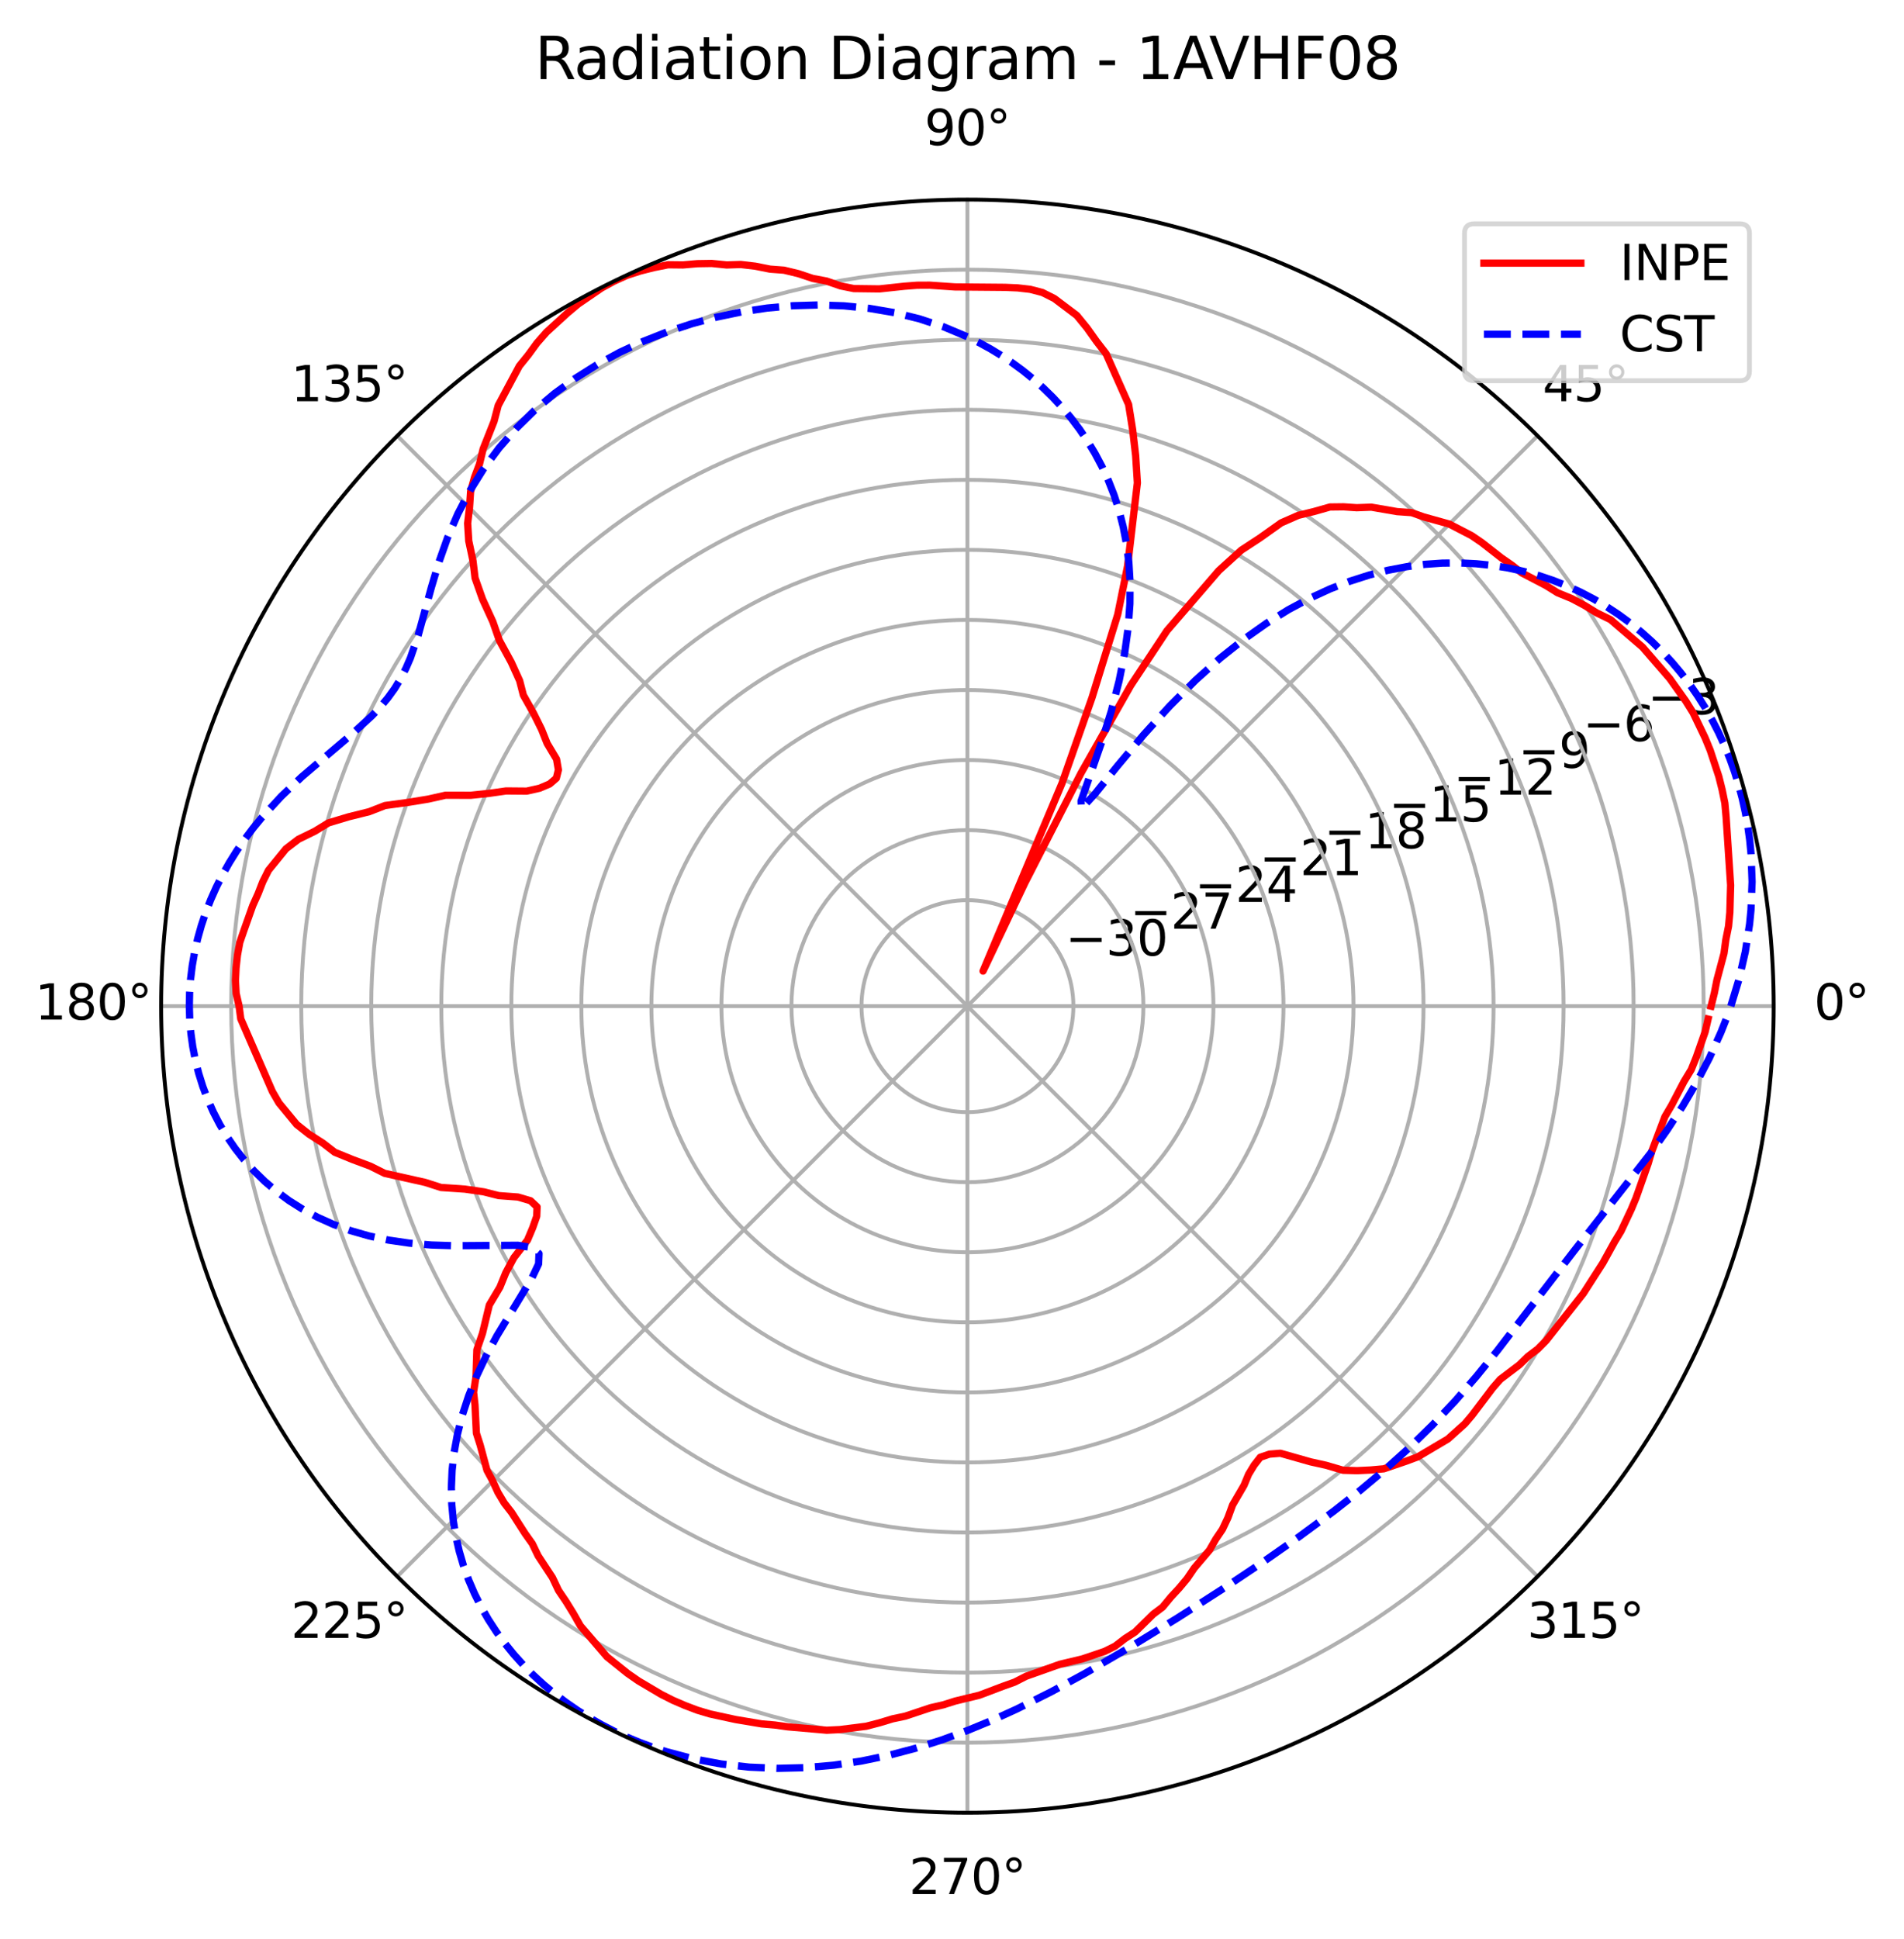<?xml version="1.0" encoding="utf-8" standalone="no"?>
<!DOCTYPE svg PUBLIC "-//W3C//DTD SVG 1.1//EN"
  "http://www.w3.org/Graphics/SVG/1.1/DTD/svg11.dtd">
<svg xmlns:xlink="http://www.w3.org/1999/xlink" width="392.765pt" height="399.836pt" viewBox="0 0 392.765 399.836" xmlns="http://www.w3.org/2000/svg" version="1.1">
 <defs>
  <style type="text/css">*{stroke-linejoin: round; stroke-linecap: butt}</style>
 </defs>
 <g id="figure_1">
  <g id="patch_1">
   <path d="M 0 399.836 
L 392.765 399.836 
L 392.765 0 
L 0 0 
z
" style="fill: #ffffff"/>
  </g>
  <g id="axes_1">
   <g id="patch_2">
    <path d="M 365.884 207.477 
C 365.884 185.636 361.582 164.008 353.223 143.829 
C 344.865 123.651 332.614 105.315 317.17 89.871 
C 301.726 74.427 283.39 62.176 263.212 53.818 
C 243.033 45.459 221.405 41.157 199.564 41.157 
C 177.723 41.157 156.094 45.459 135.916 53.818 
C 115.737 62.176 97.402 74.427 81.958 89.871 
C 66.514 105.315 54.262 123.651 45.904 143.829 
C 37.546 164.008 33.244 185.636 33.244 207.477 
C 33.244 229.318 37.546 250.947 45.904 271.125 
C 54.262 291.303 66.514 309.639 81.958 325.083 
C 97.402 340.527 115.737 352.779 135.916 361.137 
C 156.094 369.495 177.723 373.797 199.564 373.797 
C 221.405 373.797 243.033 369.495 263.212 361.137 
C 283.39 352.779 301.726 340.527 317.17 325.083 
C 332.614 309.639 344.865 291.303 353.223 271.125 
C 361.582 250.947 365.884 229.318 365.884 207.477 
M 199.564 207.477 
C 199.564 207.477 199.564 207.477 199.564 207.477 
C 199.564 207.477 199.564 207.477 199.564 207.477 
C 199.564 207.477 199.564 207.477 199.564 207.477 
C 199.564 207.477 199.564 207.477 199.564 207.477 
C 199.564 207.477 199.564 207.477 199.564 207.477 
C 199.564 207.477 199.564 207.477 199.564 207.477 
C 199.564 207.477 199.564 207.477 199.564 207.477 
C 199.564 207.477 199.564 207.477 199.564 207.477 
C 199.564 207.477 199.564 207.477 199.564 207.477 
C 199.564 207.477 199.564 207.477 199.564 207.477 
C 199.564 207.477 199.564 207.477 199.564 207.477 
C 199.564 207.477 199.564 207.477 199.564 207.477 
C 199.564 207.477 199.564 207.477 199.564 207.477 
C 199.564 207.477 199.564 207.477 199.564 207.477 
C 199.564 207.477 199.564 207.477 199.564 207.477 
C 199.564 207.477 199.564 207.477 199.564 207.477 
M 365.884 207.477 
z
" style="fill: #ffffff"/>
   </g>
   <g id="matplotlib.axis_1">
    <g id="xtick_1">
     <g id="line2d_1">
      <path d="M 199.564 207.477 
L 365.884 207.477 
" clip-path="url(#pa59ca14fe5)" style="fill: none; stroke: #b0b0b0; stroke-width: 0.8; stroke-linecap: square"/>
     </g>
     <g id="text_1">
      <!-- 0° -->
      <g transform="translate(374.202 210.237)scale(0.1 -0.1)">
       <defs>
        <path id="DejaVuSans-30" d="M 2034 4250 
Q 1547 4250 1301 3770 
Q 1056 3291 1056 2328 
Q 1056 1369 1301 889 
Q 1547 409 2034 409 
Q 2525 409 2770 889 
Q 3016 1369 3016 2328 
Q 3016 3291 2770 3770 
Q 2525 4250 2034 4250 
z
M 2034 4750 
Q 2819 4750 3233 4129 
Q 3647 3509 3647 2328 
Q 3647 1150 3233 529 
Q 2819 -91 2034 -91 
Q 1250 -91 836 529 
Q 422 1150 422 2328 
Q 422 3509 836 4129 
Q 1250 4750 2034 4750 
z
" transform="scale(0.016)"/>
        <path id="DejaVuSans-b0" d="M 1600 4347 
Q 1350 4347 1178 4173 
Q 1006 4000 1006 3750 
Q 1006 3503 1178 3333 
Q 1350 3163 1600 3163 
Q 1850 3163 2022 3333 
Q 2194 3503 2194 3750 
Q 2194 3997 2020 4172 
Q 1847 4347 1600 4347 
z
M 1600 4750 
Q 1800 4750 1984 4673 
Q 2169 4597 2303 4453 
Q 2447 4313 2519 4134 
Q 2591 3956 2591 3750 
Q 2591 3338 2302 3052 
Q 2013 2766 1594 2766 
Q 1172 2766 890 3047 
Q 609 3328 609 3750 
Q 609 4169 896 4459 
Q 1184 4750 1600 4750 
z
" transform="scale(0.016)"/>
       </defs>
       <use xlink:href="#DejaVuSans-30"/>
       <use xlink:href="#DejaVuSans-b0" x="63.623"/>
      </g>
     </g>
    </g>
    <g id="xtick_2">
     <g id="line2d_2">
      <path d="M 199.564 207.477 
L 317.17 89.871 
" clip-path="url(#pa59ca14fe5)" style="fill: none; stroke: #b0b0b0; stroke-width: 0.8; stroke-linecap: square"/>
     </g>
     <g id="text_2">
      <!-- 45° -->
      <g transform="translate(318.207 82.731)scale(0.1 -0.1)">
       <defs>
        <path id="DejaVuSans-34" d="M 2419 4116 
L 825 1625 
L 2419 1625 
L 2419 4116 
z
M 2253 4666 
L 3047 4666 
L 3047 1625 
L 3713 1625 
L 3713 1100 
L 3047 1100 
L 3047 0 
L 2419 0 
L 2419 1100 
L 313 1100 
L 313 1709 
L 2253 4666 
z
" transform="scale(0.016)"/>
        <path id="DejaVuSans-35" d="M 691 4666 
L 3169 4666 
L 3169 4134 
L 1269 4134 
L 1269 2991 
Q 1406 3038 1543 3061 
Q 1681 3084 1819 3084 
Q 2600 3084 3056 2656 
Q 3513 2228 3513 1497 
Q 3513 744 3044 326 
Q 2575 -91 1722 -91 
Q 1428 -91 1123 -41 
Q 819 9 494 109 
L 494 744 
Q 775 591 1075 516 
Q 1375 441 1709 441 
Q 2250 441 2565 725 
Q 2881 1009 2881 1497 
Q 2881 1984 2565 2268 
Q 2250 2553 1709 2553 
Q 1456 2553 1204 2497 
Q 953 2441 691 2322 
L 691 4666 
z
" transform="scale(0.016)"/>
       </defs>
       <use xlink:href="#DejaVuSans-34"/>
       <use xlink:href="#DejaVuSans-35" x="63.623"/>
       <use xlink:href="#DejaVuSans-b0" x="127.246"/>
      </g>
     </g>
    </g>
    <g id="xtick_3">
     <g id="line2d_3">
      <path d="M 199.564 207.477 
L 199.564 41.157 
" clip-path="url(#pa59ca14fe5)" style="fill: none; stroke: #b0b0b0; stroke-width: 0.8; stroke-linecap: square"/>
     </g>
     <g id="text_3">
      <!-- 90° -->
      <g transform="translate(190.701 29.917)scale(0.1 -0.1)">
       <defs>
        <path id="DejaVuSans-39" d="M 703 97 
L 703 672 
Q 941 559 1184 500 
Q 1428 441 1663 441 
Q 2288 441 2617 861 
Q 2947 1281 2994 2138 
Q 2813 1869 2534 1725 
Q 2256 1581 1919 1581 
Q 1219 1581 811 2004 
Q 403 2428 403 3163 
Q 403 3881 828 4315 
Q 1253 4750 1959 4750 
Q 2769 4750 3195 4129 
Q 3622 3509 3622 2328 
Q 3622 1225 3098 567 
Q 2575 -91 1691 -91 
Q 1453 -91 1209 -44 
Q 966 3 703 97 
z
M 1959 2075 
Q 2384 2075 2632 2365 
Q 2881 2656 2881 3163 
Q 2881 3666 2632 3958 
Q 2384 4250 1959 4250 
Q 1534 4250 1286 3958 
Q 1038 3666 1038 3163 
Q 1038 2656 1286 2365 
Q 1534 2075 1959 2075 
z
" transform="scale(0.016)"/>
       </defs>
       <use xlink:href="#DejaVuSans-39"/>
       <use xlink:href="#DejaVuSans-30" x="63.623"/>
       <use xlink:href="#DejaVuSans-b0" x="127.246"/>
      </g>
     </g>
    </g>
    <g id="xtick_4">
     <g id="line2d_4">
      <path d="M 199.564 207.477 
L 81.958 89.871 
" clip-path="url(#pa59ca14fe5)" style="fill: none; stroke: #b0b0b0; stroke-width: 0.8; stroke-linecap: square"/>
     </g>
     <g id="text_4">
      <!-- 135° -->
      <g transform="translate(60.015 82.731)scale(0.1 -0.1)">
       <defs>
        <path id="DejaVuSans-31" d="M 794 531 
L 1825 531 
L 1825 4091 
L 703 3866 
L 703 4441 
L 1819 4666 
L 2450 4666 
L 2450 531 
L 3481 531 
L 3481 0 
L 794 0 
L 794 531 
z
" transform="scale(0.016)"/>
        <path id="DejaVuSans-33" d="M 2597 2516 
Q 3050 2419 3304 2112 
Q 3559 1806 3559 1356 
Q 3559 666 3084 287 
Q 2609 -91 1734 -91 
Q 1441 -91 1130 -33 
Q 819 25 488 141 
L 488 750 
Q 750 597 1062 519 
Q 1375 441 1716 441 
Q 2309 441 2620 675 
Q 2931 909 2931 1356 
Q 2931 1769 2642 2001 
Q 2353 2234 1838 2234 
L 1294 2234 
L 1294 2753 
L 1863 2753 
Q 2328 2753 2575 2939 
Q 2822 3125 2822 3475 
Q 2822 3834 2567 4026 
Q 2313 4219 1838 4219 
Q 1578 4219 1281 4162 
Q 984 4106 628 3988 
L 628 4550 
Q 988 4650 1302 4700 
Q 1616 4750 1894 4750 
Q 2613 4750 3031 4423 
Q 3450 4097 3450 3541 
Q 3450 3153 3228 2886 
Q 3006 2619 2597 2516 
z
" transform="scale(0.016)"/>
       </defs>
       <use xlink:href="#DejaVuSans-31"/>
       <use xlink:href="#DejaVuSans-33" x="63.623"/>
       <use xlink:href="#DejaVuSans-35" x="127.246"/>
       <use xlink:href="#DejaVuSans-b0" x="190.869"/>
      </g>
     </g>
    </g>
    <g id="xtick_5">
     <g id="line2d_5">
      <path d="M 199.564 207.477 
L 33.244 207.477 
" clip-path="url(#pa59ca14fe5)" style="fill: none; stroke: #b0b0b0; stroke-width: 0.8; stroke-linecap: square"/>
     </g>
     <g id="text_5">
      <!-- 180° -->
      <g transform="translate(7.2 210.237)scale(0.1 -0.1)">
       <defs>
        <path id="DejaVuSans-38" d="M 2034 2216 
Q 1584 2216 1326 1975 
Q 1069 1734 1069 1313 
Q 1069 891 1326 650 
Q 1584 409 2034 409 
Q 2484 409 2743 651 
Q 3003 894 3003 1313 
Q 3003 1734 2745 1975 
Q 2488 2216 2034 2216 
z
M 1403 2484 
Q 997 2584 770 2862 
Q 544 3141 544 3541 
Q 544 4100 942 4425 
Q 1341 4750 2034 4750 
Q 2731 4750 3128 4425 
Q 3525 4100 3525 3541 
Q 3525 3141 3298 2862 
Q 3072 2584 2669 2484 
Q 3125 2378 3379 2068 
Q 3634 1759 3634 1313 
Q 3634 634 3220 271 
Q 2806 -91 2034 -91 
Q 1263 -91 848 271 
Q 434 634 434 1313 
Q 434 1759 690 2068 
Q 947 2378 1403 2484 
z
M 1172 3481 
Q 1172 3119 1398 2916 
Q 1625 2713 2034 2713 
Q 2441 2713 2670 2916 
Q 2900 3119 2900 3481 
Q 2900 3844 2670 4047 
Q 2441 4250 2034 4250 
Q 1625 4250 1398 4047 
Q 1172 3844 1172 3481 
z
" transform="scale(0.016)"/>
       </defs>
       <use xlink:href="#DejaVuSans-31"/>
       <use xlink:href="#DejaVuSans-38" x="63.623"/>
       <use xlink:href="#DejaVuSans-30" x="127.246"/>
       <use xlink:href="#DejaVuSans-b0" x="190.869"/>
      </g>
     </g>
    </g>
    <g id="xtick_6">
     <g id="line2d_6">
      <path d="M 199.564 207.477 
L 81.958 325.083 
" clip-path="url(#pa59ca14fe5)" style="fill: none; stroke: #b0b0b0; stroke-width: 0.8; stroke-linecap: square"/>
     </g>
     <g id="text_6">
      <!-- 225° -->
      <g transform="translate(60.015 337.742)scale(0.1 -0.1)">
       <defs>
        <path id="DejaVuSans-32" d="M 1228 531 
L 3431 531 
L 3431 0 
L 469 0 
L 469 531 
Q 828 903 1448 1529 
Q 2069 2156 2228 2338 
Q 2531 2678 2651 2914 
Q 2772 3150 2772 3378 
Q 2772 3750 2511 3984 
Q 2250 4219 1831 4219 
Q 1534 4219 1204 4116 
Q 875 4013 500 3803 
L 500 4441 
Q 881 4594 1212 4672 
Q 1544 4750 1819 4750 
Q 2544 4750 2975 4387 
Q 3406 4025 3406 3419 
Q 3406 3131 3298 2873 
Q 3191 2616 2906 2266 
Q 2828 2175 2409 1742 
Q 1991 1309 1228 531 
z
" transform="scale(0.016)"/>
       </defs>
       <use xlink:href="#DejaVuSans-32"/>
       <use xlink:href="#DejaVuSans-32" x="63.623"/>
       <use xlink:href="#DejaVuSans-35" x="127.246"/>
       <use xlink:href="#DejaVuSans-b0" x="190.869"/>
      </g>
     </g>
    </g>
    <g id="xtick_7">
     <g id="line2d_7">
      <path d="M 199.564 207.477 
L 199.564 373.797 
" clip-path="url(#pa59ca14fe5)" style="fill: none; stroke: #b0b0b0; stroke-width: 0.8; stroke-linecap: square"/>
     </g>
     <g id="text_7">
      <!-- 270° -->
      <g transform="translate(187.52 390.557)scale(0.1 -0.1)">
       <defs>
        <path id="DejaVuSans-37" d="M 525 4666 
L 3525 4666 
L 3525 4397 
L 1831 0 
L 1172 0 
L 2766 4134 
L 525 4134 
L 525 4666 
z
" transform="scale(0.016)"/>
       </defs>
       <use xlink:href="#DejaVuSans-32"/>
       <use xlink:href="#DejaVuSans-37" x="63.623"/>
       <use xlink:href="#DejaVuSans-30" x="127.246"/>
       <use xlink:href="#DejaVuSans-b0" x="190.869"/>
      </g>
     </g>
    </g>
    <g id="xtick_8">
     <g id="line2d_8">
      <path d="M 199.564 207.477 
L 317.17 325.083 
" clip-path="url(#pa59ca14fe5)" style="fill: none; stroke: #b0b0b0; stroke-width: 0.8; stroke-linecap: square"/>
     </g>
     <g id="text_8">
      <!-- 315° -->
      <g transform="translate(315.025 337.742)scale(0.1 -0.1)">
       <use xlink:href="#DejaVuSans-33"/>
       <use xlink:href="#DejaVuSans-31" x="63.623"/>
       <use xlink:href="#DejaVuSans-35" x="127.246"/>
       <use xlink:href="#DejaVuSans-b0" x="190.869"/>
      </g>
     </g>
    </g>
   </g>
   <g id="matplotlib.axis_2">
    <g id="ytick_1">
     <g id="line2d_9">
      <path d="M 221.42 207.477 
C 221.42 204.607 220.854 201.765 219.756 199.113 
C 218.658 196.462 217.048 194.052 215.018 192.023 
C 212.989 189.993 210.579 188.383 207.928 187.285 
C 205.276 186.187 202.434 185.621 199.564 185.621 
C 196.694 185.621 193.851 186.187 191.2 187.285 
C 188.548 188.383 186.139 189.993 184.109 192.023 
C 182.08 194.052 180.47 196.462 179.371 199.113 
C 178.273 201.765 177.708 204.607 177.708 207.477 
C 177.708 210.347 178.273 213.189 179.371 215.841 
C 180.47 218.493 182.08 220.902 184.109 222.932 
C 186.139 224.961 188.548 226.571 191.2 227.669 
C 193.851 228.768 196.694 229.333 199.564 229.333 
C 202.434 229.333 205.276 228.768 207.928 227.669 
C 210.579 226.571 212.989 224.961 215.018 222.932 
C 217.048 220.902 218.658 218.493 219.756 215.841 
C 220.854 213.189 221.42 210.347 221.42 207.477 
" clip-path="url(#pa59ca14fe5)" style="fill: none; stroke: #b0b0b0; stroke-width: 0.8; stroke-linecap: square"/>
     </g>
     <g id="text_9">
      <!-- −30 -->
      <g transform="translate(219.756 197.034)scale(0.1 -0.1)">
       <defs>
        <path id="DejaVuSans-2212" d="M 678 2272 
L 4684 2272 
L 4684 1741 
L 678 1741 
L 678 2272 
z
" transform="scale(0.016)"/>
       </defs>
       <use xlink:href="#DejaVuSans-2212"/>
       <use xlink:href="#DejaVuSans-33" x="83.789"/>
       <use xlink:href="#DejaVuSans-30" x="147.412"/>
      </g>
     </g>
    </g>
    <g id="ytick_2">
     <g id="line2d_10">
      <path d="M 235.866 207.477 
C 235.866 202.71 234.927 197.989 233.103 193.585 
C 231.278 189.181 228.604 185.178 225.233 181.808 
C 221.862 178.437 217.86 175.762 213.456 173.938 
C 209.052 172.114 204.331 171.175 199.564 171.175 
C 194.797 171.175 190.076 172.114 185.671 173.938 
C 181.267 175.762 177.265 178.437 173.894 181.808 
C 170.523 185.178 167.849 189.181 166.025 193.585 
C 164.2 197.989 163.261 202.71 163.261 207.477 
C 163.261 212.244 164.2 216.965 166.025 221.37 
C 167.849 225.774 170.523 229.776 173.894 233.147 
C 177.265 236.518 181.267 239.192 185.671 241.016 
C 190.076 242.841 194.797 243.78 199.564 243.78 
C 204.331 243.78 209.052 242.841 213.456 241.016 
C 217.86 239.192 221.862 236.518 225.233 233.147 
C 228.604 229.776 231.278 225.774 233.103 221.37 
C 234.927 216.965 235.866 212.244 235.866 207.477 
" clip-path="url(#pa59ca14fe5)" style="fill: none; stroke: #b0b0b0; stroke-width: 0.8; stroke-linecap: square"/>
     </g>
     <g id="text_10">
      <!-- −27 -->
      <g transform="translate(233.103 191.505)scale(0.1 -0.1)">
       <use xlink:href="#DejaVuSans-2212"/>
       <use xlink:href="#DejaVuSans-32" x="83.789"/>
       <use xlink:href="#DejaVuSans-37" x="147.412"/>
      </g>
     </g>
    </g>
    <g id="ytick_3">
     <g id="line2d_11">
      <path d="M 250.313 207.477 
C 250.313 200.813 249 194.213 246.45 188.056 
C 243.899 181.899 240.161 176.305 235.449 171.592 
C 230.736 166.88 225.141 163.142 218.984 160.591 
C 212.827 158.041 206.228 156.728 199.564 156.728 
C 192.899 156.728 186.3 158.041 180.143 160.591 
C 173.986 163.142 168.391 166.88 163.679 171.592 
C 158.967 176.305 155.228 181.899 152.678 188.056 
C 150.128 194.213 148.815 200.813 148.815 207.477 
C 148.815 214.141 150.128 220.741 152.678 226.898 
C 155.228 233.055 158.967 238.65 163.679 243.362 
C 168.391 248.074 173.986 251.813 180.143 254.363 
C 186.3 256.913 192.899 258.226 199.564 258.226 
C 206.228 258.226 212.827 256.913 218.984 254.363 
C 225.141 251.813 230.736 248.074 235.449 243.362 
C 240.161 238.65 243.899 233.055 246.45 226.898 
C 249 220.741 250.313 214.141 250.313 207.477 
" clip-path="url(#pa59ca14fe5)" style="fill: none; stroke: #b0b0b0; stroke-width: 0.8; stroke-linecap: square"/>
     </g>
     <g id="text_11">
      <!-- −24 -->
      <g transform="translate(246.45 185.977)scale(0.1 -0.1)">
       <use xlink:href="#DejaVuSans-2212"/>
       <use xlink:href="#DejaVuSans-32" x="83.789"/>
       <use xlink:href="#DejaVuSans-34" x="147.412"/>
      </g>
     </g>
    </g>
    <g id="ytick_4">
     <g id="line2d_12">
      <path d="M 264.759 207.477 
C 264.759 198.916 263.073 190.438 259.796 182.528 
C 256.52 174.618 251.717 167.431 245.664 161.377 
C 239.61 155.323 232.423 150.521 224.513 147.245 
C 216.603 143.968 208.125 142.282 199.564 142.282 
C 191.002 142.282 182.524 143.968 174.615 147.245 
C 166.705 150.521 159.518 155.323 153.464 161.377 
C 147.41 167.431 142.608 174.618 139.331 182.528 
C 136.055 190.438 134.369 198.916 134.369 207.477 
C 134.369 216.039 136.055 224.517 139.331 232.426 
C 142.608 240.336 147.41 247.523 153.464 253.577 
C 159.518 259.631 166.705 264.433 174.615 267.71 
C 182.524 270.986 191.002 272.672 199.564 272.672 
C 208.125 272.672 216.603 270.986 224.513 267.71 
C 232.423 264.433 239.61 259.631 245.664 253.577 
C 251.717 247.523 256.52 240.336 259.796 232.426 
C 263.073 224.517 264.759 216.039 264.759 207.477 
" clip-path="url(#pa59ca14fe5)" style="fill: none; stroke: #b0b0b0; stroke-width: 0.8; stroke-linecap: square"/>
     </g>
     <g id="text_12">
      <!-- −21 -->
      <g transform="translate(259.796 180.448)scale(0.1 -0.1)">
       <use xlink:href="#DejaVuSans-2212"/>
       <use xlink:href="#DejaVuSans-32" x="83.789"/>
       <use xlink:href="#DejaVuSans-31" x="147.412"/>
      </g>
     </g>
    </g>
    <g id="ytick_5">
     <g id="line2d_13">
      <path d="M 279.205 207.477 
C 279.205 197.019 277.145 186.662 273.143 177 
C 269.141 167.337 263.274 158.557 255.879 151.162 
C 248.484 143.767 239.704 137.9 230.041 133.898 
C 220.379 129.896 210.022 127.836 199.564 127.836 
C 189.105 127.836 178.749 129.896 169.086 133.898 
C 159.424 137.9 150.644 143.767 143.249 151.162 
C 135.853 158.557 129.987 167.337 125.985 177 
C 121.982 186.662 119.922 197.019 119.922 207.477 
C 119.922 217.936 121.982 228.292 125.985 237.955 
C 129.987 247.617 135.853 256.397 143.249 263.792 
C 150.644 271.188 159.424 277.054 169.086 281.056 
C 178.749 285.059 189.105 287.119 199.564 287.119 
C 210.022 287.119 220.379 285.059 230.041 281.056 
C 239.704 277.054 248.484 271.188 255.879 263.792 
C 263.274 256.397 269.141 247.617 273.143 237.955 
C 277.145 228.292 279.205 217.936 279.205 207.477 
" clip-path="url(#pa59ca14fe5)" style="fill: none; stroke: #b0b0b0; stroke-width: 0.8; stroke-linecap: square"/>
     </g>
     <g id="text_13">
      <!-- −18 -->
      <g transform="translate(273.143 174.92)scale(0.1 -0.1)">
       <use xlink:href="#DejaVuSans-2212"/>
       <use xlink:href="#DejaVuSans-31" x="83.789"/>
       <use xlink:href="#DejaVuSans-38" x="147.412"/>
      </g>
     </g>
    </g>
    <g id="ytick_6">
     <g id="line2d_14">
      <path d="M 293.652 207.477 
C 293.652 195.122 291.218 182.886 286.49 171.471 
C 281.761 160.056 274.831 149.684 266.094 140.947 
C 257.357 132.21 246.985 125.279 235.57 120.551 
C 224.155 115.823 211.919 113.389 199.564 113.389 
C 187.208 113.389 174.973 115.823 163.558 120.551 
C 152.143 125.279 141.77 132.21 133.034 140.947 
C 124.297 149.684 117.366 160.056 112.638 171.471 
C 107.91 182.886 105.476 195.122 105.476 207.477 
C 105.476 219.833 107.91 232.068 112.638 243.483 
C 117.366 254.898 124.297 265.271 133.034 274.007 
C 141.77 282.744 152.143 289.675 163.558 294.403 
C 174.973 299.131 187.208 301.565 199.564 301.565 
C 211.919 301.565 224.155 299.131 235.57 294.403 
C 246.985 289.675 257.357 282.744 266.094 274.007 
C 274.831 265.271 281.761 254.898 286.49 243.483 
C 291.218 232.068 293.652 219.833 293.652 207.477 
" clip-path="url(#pa59ca14fe5)" style="fill: none; stroke: #b0b0b0; stroke-width: 0.8; stroke-linecap: square"/>
     </g>
     <g id="text_14">
      <!-- −15 -->
      <g transform="translate(286.49 169.392)scale(0.1 -0.1)">
       <use xlink:href="#DejaVuSans-2212"/>
       <use xlink:href="#DejaVuSans-31" x="83.789"/>
       <use xlink:href="#DejaVuSans-35" x="147.412"/>
      </g>
     </g>
    </g>
    <g id="ytick_7">
     <g id="line2d_15">
      <path d="M 308.098 207.477 
C 308.098 193.225 305.291 179.111 299.836 165.943 
C 294.382 152.775 286.387 140.81 276.309 130.732 
C 266.231 120.654 254.266 112.659 241.098 107.204 
C 227.93 101.75 213.816 98.943 199.564 98.943 
C 185.311 98.943 171.197 101.75 158.029 107.204 
C 144.862 112.659 132.896 120.654 122.818 130.732 
C 112.74 140.81 104.745 152.775 99.291 165.943 
C 93.837 179.111 91.029 193.225 91.029 207.477 
C 91.029 221.73 93.837 235.844 99.291 249.011 
C 104.745 262.179 112.74 274.144 122.818 284.223 
C 132.896 294.301 144.862 302.296 158.029 307.75 
C 171.197 313.204 185.311 316.012 199.564 316.012 
C 213.816 316.012 227.93 313.204 241.098 307.75 
C 254.266 302.296 266.231 294.301 276.309 284.223 
C 286.387 274.144 294.382 262.179 299.836 249.011 
C 305.291 235.844 308.098 221.73 308.098 207.477 
" clip-path="url(#pa59ca14fe5)" style="fill: none; stroke: #b0b0b0; stroke-width: 0.8; stroke-linecap: square"/>
     </g>
     <g id="text_15">
      <!-- −12 -->
      <g transform="translate(299.836 163.863)scale(0.1 -0.1)">
       <use xlink:href="#DejaVuSans-2212"/>
       <use xlink:href="#DejaVuSans-31" x="83.789"/>
       <use xlink:href="#DejaVuSans-32" x="147.412"/>
      </g>
     </g>
    </g>
    <g id="ytick_8">
     <g id="line2d_16">
      <path d="M 322.545 207.477 
C 322.545 191.327 319.363 175.335 313.183 160.414 
C 307.003 145.494 297.944 131.936 286.524 120.517 
C 275.105 109.097 261.547 100.038 246.626 93.858 
C 231.706 87.678 215.713 84.496 199.564 84.496 
C 183.414 84.496 167.421 87.678 152.501 93.858 
C 137.581 100.038 124.023 109.097 112.603 120.517 
C 101.184 131.936 92.125 145.494 85.944 160.414 
C 79.764 175.335 76.583 191.327 76.583 207.477 
C 76.583 223.627 79.764 239.62 85.944 254.54 
C 92.125 269.46 101.184 283.018 112.603 294.438 
C 124.023 305.857 137.581 314.916 152.501 321.097 
C 167.421 327.277 183.414 330.458 199.564 330.458 
C 215.713 330.458 231.706 327.277 246.626 321.097 
C 261.547 314.916 275.105 305.857 286.524 294.438 
C 297.944 283.018 307.003 269.46 313.183 254.54 
C 319.363 239.62 322.545 223.627 322.545 207.477 
" clip-path="url(#pa59ca14fe5)" style="fill: none; stroke: #b0b0b0; stroke-width: 0.8; stroke-linecap: square"/>
     </g>
     <g id="text_16">
      <!-- −9 -->
      <g transform="translate(313.183 158.335)scale(0.1 -0.1)">
       <use xlink:href="#DejaVuSans-2212"/>
       <use xlink:href="#DejaVuSans-39" x="83.789"/>
      </g>
     </g>
    </g>
    <g id="ytick_9">
     <g id="line2d_17">
      <path d="M 336.991 207.477 
C 336.991 189.43 333.436 171.559 326.53 154.886 
C 319.624 138.213 309.5 123.062 296.739 110.301 
C 283.978 97.54 268.828 87.417 252.155 80.511 
C 235.482 73.605 217.611 70.05 199.564 70.05 
C 181.517 70.05 163.646 73.605 146.973 80.511 
C 130.3 87.417 115.149 97.54 102.388 110.301 
C 89.627 123.062 79.504 138.213 72.598 154.886 
C 65.691 171.559 62.137 189.43 62.137 207.477 
C 62.137 225.524 65.691 243.395 72.598 260.068 
C 79.504 276.741 89.627 291.892 102.388 304.653 
C 115.149 317.414 130.3 327.537 146.973 334.443 
C 163.646 341.35 181.517 344.904 199.564 344.904 
C 217.611 344.904 235.482 341.35 252.155 334.443 
C 268.828 327.537 283.978 317.414 296.739 304.653 
C 309.5 291.892 319.624 276.741 326.53 260.068 
C 333.436 243.395 336.991 225.524 336.991 207.477 
" clip-path="url(#pa59ca14fe5)" style="fill: none; stroke: #b0b0b0; stroke-width: 0.8; stroke-linecap: square"/>
     </g>
     <g id="text_17">
      <!-- −6 -->
      <g transform="translate(326.53 152.806)scale(0.1 -0.1)">
       <defs>
        <path id="DejaVuSans-36" d="M 2113 2584 
Q 1688 2584 1439 2293 
Q 1191 2003 1191 1497 
Q 1191 994 1439 701 
Q 1688 409 2113 409 
Q 2538 409 2786 701 
Q 3034 994 3034 1497 
Q 3034 2003 2786 2293 
Q 2538 2584 2113 2584 
z
M 3366 4563 
L 3366 3988 
Q 3128 4100 2886 4159 
Q 2644 4219 2406 4219 
Q 1781 4219 1451 3797 
Q 1122 3375 1075 2522 
Q 1259 2794 1537 2939 
Q 1816 3084 2150 3084 
Q 2853 3084 3261 2657 
Q 3669 2231 3669 1497 
Q 3669 778 3244 343 
Q 2819 -91 2113 -91 
Q 1303 -91 875 529 
Q 447 1150 447 2328 
Q 447 3434 972 4092 
Q 1497 4750 2381 4750 
Q 2619 4750 2861 4703 
Q 3103 4656 3366 4563 
z
" transform="scale(0.016)"/>
       </defs>
       <use xlink:href="#DejaVuSans-2212"/>
       <use xlink:href="#DejaVuSans-36" x="83.789"/>
      </g>
     </g>
    </g>
    <g id="ytick_10">
     <g id="line2d_18">
      <path d="M 351.437 207.477 
C 351.437 187.533 347.509 167.783 339.877 149.358 
C 332.244 130.932 321.057 114.189 306.955 100.086 
C 292.852 85.984 276.109 74.796 257.683 67.164 
C 239.258 59.532 219.508 55.604 199.564 55.604 
C 179.62 55.604 159.87 59.532 141.444 67.164 
C 123.019 74.796 106.275 85.984 92.173 100.086 
C 78.07 114.189 66.883 130.932 59.251 149.358 
C 51.619 167.783 47.69 187.533 47.69 207.477 
C 47.69 227.421 51.619 247.171 59.251 265.597 
C 66.883 284.022 78.07 300.766 92.173 314.868 
C 106.275 328.97 123.019 340.158 141.444 347.79 
C 159.87 355.422 179.62 359.351 199.564 359.351 
C 219.508 359.351 239.258 355.422 257.683 347.79 
C 276.109 340.158 292.852 328.97 306.955 314.868 
C 321.057 300.766 332.244 284.022 339.877 265.597 
C 347.509 247.171 351.437 227.421 351.437 207.477 
" clip-path="url(#pa59ca14fe5)" style="fill: none; stroke: #b0b0b0; stroke-width: 0.8; stroke-linecap: square"/>
     </g>
     <g id="text_18">
      <!-- −3 -->
      <g transform="translate(339.877 147.278)scale(0.1 -0.1)">
       <use xlink:href="#DejaVuSans-2212"/>
       <use xlink:href="#DejaVuSans-33" x="83.789"/>
      </g>
     </g>
    </g>
   </g>
   <g id="line2d_19">
    <path d="M 352.973 207.477 
L 353.639 204.788 
L 354.175 202.078 
L 355.641 196.563 
L 356.012 193.79 
L 356.577 190.974 
L 356.839 188.166 
L 357.001 182.542 
L 356.07 168.456 
L 355.812 165.611 
L 355.247 162.836 
L 354.559 160.09 
L 352.788 154.718 
L 351.713 152.099 
L 349.263 146.995 
L 347.755 144.574 
L 344.44 139.92 
L 338.822 133.432 
L 332.221 127.768 
L 329.36 126.371 
L 326.839 124.824 
L 324.187 123.418 
L 321.305 122.233 
L 318.93 120.753 
L 313.918 118.134 
L 311.87 116.534 
L 309.719 115.046 
L 305.704 111.908 
L 303.597 110.465 
L 298.973 108.068 
L 293.65 106.582 
L 291.195 105.71 
L 288.211 105.5 
L 282.886 104.583 
L 279.865 104.697 
L 277.152 104.515 
L 274.347 104.548 
L 270.967 105.503 
L 267.836 106.26 
L 264.283 107.818 
L 259.885 110.943 
L 256.063 113.446 
L 251.411 117.675 
L 240.733 130.049 
L 233.256 141.352 
L 223.012 159.402 
L 211.42 182.052 
L 202.785 200.242 
L 219.077 161.507 
L 225.272 143.846 
L 230.573 126.697 
L 232.605 116.697 
L 234.625 99.57 
L 234.271 93.955 
L 233.648 88.612 
L 232.812 83.394 
L 228.163 72.931 
L 226.208 70.405 
L 224.225 67.618 
L 222.123 65.045 
L 217.482 61.549 
L 215.031 60.315 
L 212.496 59.659 
L 209.921 59.365 
L 207.332 59.255 
L 196.975 59.166 
L 191.772 58.808 
L 189.169 58.822 
L 186.576 59.021 
L 181.404 59.575 
L 176.128 59.509 
L 173.374 58.949 
L 170.499 57.954 
L 167.668 57.42 
L 164.691 56.428 
L 161.725 55.713 
L 158.84 55.495 
L 155.81 54.891 
L 152.806 54.54 
L 149.903 54.637 
L 146.829 54.325 
L 143.838 54.373 
L 140.892 54.632 
L 137.797 54.598 
L 134.916 55.177 
L 132.072 55.888 
L 129.298 56.792 
L 126.654 57.99 
L 124.104 59.379 
L 119.297 62.672 
L 117.047 64.553 
L 112.726 68.508 
L 110.765 70.74 
L 108.982 73.185 
L 107.133 75.472 
L 102.779 83.598 
L 101.914 86.889 
L 99.667 92.559 
L 98.914 95.694 
L 97.881 98.436 
L 97.074 101.346 
L 96.848 104.761 
L 96.464 107.914 
L 96.693 111.548 
L 97.568 115.64 
L 97.994 119.184 
L 99.534 123.542 
L 101.669 128.204 
L 102.999 132.032 
L 105.473 136.575 
L 107.192 140.365 
L 107.956 143.332 
L 110.088 147.125 
L 111.726 150.434 
L 112.871 153.306 
L 114.808 156.551 
L 115.187 158.762 
L 114.762 160.471 
L 113.385 161.655 
L 111.341 162.526 
L 108.649 163.135 
L 104.393 163.098 
L 100.976 163.583 
L 97.117 163.991 
L 91.905 163.98 
L 88.339 164.782 
L 84.135 165.465 
L 79.422 166.109 
L 76.158 167.38 
L 71.885 168.442 
L 67.761 169.683 
L 64.945 171.406 
L 61.551 173.067 
L 58.996 175.025 
L 55.387 179.452 
L 54.194 181.845 
L 53.236 184.301 
L 52.129 186.757 
L 50.342 191.793 
L 49.463 194.345 
L 48.987 196.948 
L 48.697 199.571 
L 48.567 202.204 
L 48.715 204.844 
L 49.323 207.477 
L 49.668 210.094 
L 52.989 217.727 
L 56.188 225.082 
L 57.547 227.436 
L 61.204 231.874 
L 63.74 233.879 
L 66.633 235.733 
L 69.056 237.607 
L 72.723 239.102 
L 76.406 240.477 
L 79.343 241.95 
L 87.709 243.821 
L 90.969 244.869 
L 95.91 245.204 
L 99.807 245.77 
L 102.875 246.542 
L 106.838 246.837 
L 109.44 247.603 
L 110.795 248.871 
L 110.718 250.81 
L 109.887 253.17 
L 108.81 255.732 
L 106.015 259.332 
L 104.332 262.459 
L 103.126 265.423 
L 100.938 269.105 
L 99.528 274.952 
L 98.37 278.334 
L 98.186 283.871 
L 97.69 287.07 
L 97.983 289.735 
L 98.27 295.53 
L 99.053 297.978 
L 100.454 303.186 
L 101.646 305.395 
L 102.721 307.761 
L 104.019 309.936 
L 105.545 311.896 
L 108.315 316.224 
L 109.805 318.32 
L 111.009 320.822 
L 113.957 325.304 
L 115.209 327.948 
L 116.759 330.24 
L 118.261 332.672 
L 119.721 335.252 
L 125.199 341.636 
L 129.462 345.059 
L 131.701 346.616 
L 136.383 349.384 
L 138.807 350.611 
L 141.3 351.685 
L 143.838 352.649 
L 146.442 353.427 
L 151.766 354.583 
L 157.126 355.476 
L 159.845 355.711 
L 162.512 356.082 
L 170.542 356.783 
L 173.261 356.65 
L 178.696 355.961 
L 181.419 355.255 
L 184.117 354.439 
L 186.755 353.88 
L 191.982 352.141 
L 194.532 351.563 
L 197.063 350.767 
L 202.044 349.559 
L 206.913 347.717 
L 209.31 346.861 
L 211.653 345.662 
L 218.636 343.185 
L 223.296 342.072 
L 227.846 340.535 
L 230.032 339.449 
L 232.075 337.874 
L 234.145 336.538 
L 237.894 332.848 
L 239.827 331.396 
L 241.524 329.34 
L 243.243 327.485 
L 244.879 325.526 
L 246.371 323.329 
L 249.504 319.645 
L 250.807 317.369 
L 252.175 315.345 
L 253.306 312.952 
L 254.259 310.344 
L 256.617 306.296 
L 257.566 304.01 
L 258.709 302.129 
L 259.974 300.501 
L 261.874 299.856 
L 264.12 299.673 
L 270.376 301.448 
L 273.526 302.145 
L 277.061 303.178 
L 279.936 303.261 
L 282.711 303.127 
L 285.463 302.878 
L 290.148 301.28 
L 292.49 300.403 
L 298.686 296.727 
L 302.183 293.585 
L 303.696 291.802 
L 307.924 286.206 
L 309.471 284.435 
L 313.439 281.428 
L 315.178 279.721 
L 317.222 278.173 
L 318.963 276.412 
L 326.616 266.723 
L 330.65 260.439 
L 333.061 256.066 
L 334.376 253.897 
L 336.517 249.348 
L 337.486 247.026 
L 340 239.899 
L 340.709 237.479 
L 343.446 230.266 
L 344.838 227.894 
L 347.387 223.014 
L 348.888 220.541 
L 349.914 217.991 
L 351.739 212.791 
L 352.348 210.144 
L 352.348 210.144 
" clip-path="url(#pa59ca14fe5)" style="fill: none; stroke: #ff0000; stroke-width: 1.5; stroke-linecap: square"/>
   </g>
   <g id="line2d_20">
    <path d="M 357.042 207.477 
L 358.731 201.919 
L 360.031 196.256 
L 360.916 190.518 
L 361.198 187.631 
L 361.429 181.84 
L 361.211 176.056 
L 360.93 173.178 
L 360.537 170.314 
L 360.023 167.47 
L 359.398 164.65 
L 358.654 161.859 
L 357.797 159.101 
L 356.823 156.381 
L 355.73 153.705 
L 354.528 151.075 
L 353.205 148.5 
L 351.773 145.981 
L 350.224 143.526 
L 348.566 141.137 
L 346.801 138.819 
L 344.922 136.581 
L 342.933 134.427 
L 340.837 132.361 
L 338.638 130.387 
L 336.333 128.513 
L 333.925 126.745 
L 331.416 125.087 
L 328.807 123.546 
L 326.1 122.128 
L 323.296 120.839 
L 320.395 119.688 
L 317.402 118.68 
L 314.316 117.823 
L 311.14 117.125 
L 307.871 116.596 
L 304.513 116.246 
L 301.069 116.081 
L 297.532 116.12 
L 293.907 116.371 
L 290.188 116.853 
L 286.378 117.578 
L 282.471 118.57 
L 278.461 119.853 
L 274.345 121.451 
L 270.108 123.405 
L 265.751 125.742 
L 261.232 128.546 
L 256.541 131.866 
L 251.703 135.714 
L 246.631 140.258 
L 241.331 145.555 
L 235.89 151.54 
L 230.519 157.938 
L 225.855 163.721 
L 223.089 166.73 
L 223.005 165.189 
L 227.133 153.37 
L 229.245 146.621 
L 230.865 140.351 
L 232.02 134.58 
L 232.737 129.326 
L 233.082 124.518 
L 233.113 120.079 
L 232.867 115.977 
L 232.378 112.177 
L 231.692 108.596 
L 230.829 105.214 
L 229.797 102.041 
L 228.619 99.041 
L 227.309 96.195 
L 225.878 93.499 
L 224.335 90.938 
L 222.689 88.51 
L 220.947 86.208 
L 219.116 84.027 
L 217.204 81.959 
L 215.214 80.012 
L 213.154 78.173 
L 211.027 76.449 
L 208.839 74.838 
L 206.594 73.33 
L 204.297 71.934 
L 201.952 70.644 
L 199.564 69.458 
L 194.672 67.4 
L 189.653 65.744 
L 184.534 64.476 
L 179.342 63.591 
L 174.1 63.066 
L 168.83 62.888 
L 163.553 63.044 
L 158.284 63.519 
L 153.043 64.301 
L 147.846 65.385 
L 142.711 66.762 
L 137.656 68.43 
L 132.701 70.389 
L 127.869 72.639 
L 123.184 75.184 
L 118.673 78.026 
L 114.366 81.166 
L 110.292 84.605 
L 106.482 88.338 
L 102.967 92.358 
L 99.774 96.649 
L 96.93 101.197 
L 94.444 105.964 
L 92.314 110.91 
L 90.518 115.977 
L 88.993 121.09 
L 86.254 131.049 
L 84.661 135.678 
L 83.714 137.868 
L 82.633 139.967 
L 81.406 141.981 
L 80.008 143.909 
L 78.454 145.769 
L 76.746 147.575 
L 72.927 151.095 
L 62.243 160.194 
L 58.029 164.206 
L 54.078 168.494 
L 52.23 170.743 
L 50.483 173.059 
L 48.842 175.44 
L 47.314 177.883 
L 45.905 180.383 
L 44.619 182.936 
L 43.459 185.538 
L 42.43 188.184 
L 41.532 190.867 
L 40.771 193.585 
L 40.144 196.329 
L 39.661 199.097 
L 39.317 201.881 
L 39.114 204.677 
L 39.056 207.477 
L 39.143 210.277 
L 39.38 213.071 
L 39.766 215.852 
L 40.304 218.614 
L 40.995 221.35 
L 41.842 224.054 
L 42.848 226.719 
L 44.014 229.338 
L 45.346 231.903 
L 46.846 234.406 
L 48.518 236.838 
L 50.367 239.19 
L 52.399 241.453 
L 54.617 243.616 
L 57.033 245.668 
L 59.651 247.596 
L 62.486 249.386 
L 65.538 251.025 
L 68.822 252.495 
L 72.348 253.78 
L 76.124 254.861 
L 80.153 255.722 
L 84.436 256.346 
L 88.944 256.728 
L 93.617 256.881 
L 106.829 256.785 
L 109.725 257.276 
L 111.192 258.499 
L 111.105 260.629 
L 109.678 263.644 
L 102.52 275.428 
L 100.261 279.625 
L 98.297 283.787 
L 96.662 287.873 
L 95.352 291.866 
L 94.366 295.749 
L 93.673 299.527 
L 93.263 303.191 
L 93.111 306.746 
L 93.197 310.194 
L 93.508 313.533 
L 94.026 316.765 
L 94.737 319.891 
L 95.626 322.912 
L 96.682 325.829 
L 97.894 328.642 
L 99.253 331.35 
L 100.748 333.955 
L 102.374 336.453 
L 104.116 338.85 
L 105.973 341.139 
L 107.935 343.323 
L 109.994 345.402 
L 112.145 347.377 
L 114.384 349.24 
L 116.7 351.002 
L 119.091 352.653 
L 121.551 354.197 
L 124.074 355.635 
L 126.654 356.965 
L 129.286 358.188 
L 131.966 359.304 
L 134.69 360.31 
L 137.452 361.209 
L 143.071 362.69 
L 148.789 363.747 
L 154.568 364.396 
L 160.378 364.642 
L 166.187 364.501 
L 171.965 363.996 
L 177.686 363.143 
L 183.326 361.97 
L 188.863 360.506 
L 194.28 358.785 
L 199.564 356.842 
L 204.705 354.715 
L 209.7 352.438 
L 216.919 348.822 
L 223.824 345.064 
L 232.596 339.962 
L 242.986 333.583 
L 252.879 327.225 
L 260.517 322.113 
L 267.946 316.912 
L 275.187 311.564 
L 280.486 307.407 
L 285.65 303.085 
L 290.661 298.575 
L 295.494 293.853 
L 300.141 288.923 
L 304.597 283.788 
L 308.899 278.481 
L 315.917 269.344 
L 324.644 258.013 
L 340.742 237.486 
L 343.956 232.937 
L 347.046 228.204 
L 349.948 223.283 
L 352.612 218.179 
L 354.991 212.905 
L 356.059 210.209 
L 356.059 210.209 
" clip-path="url(#pa59ca14fe5)" style="fill: none; stroke-dasharray: 5.55,2.4; stroke-dashoffset: 0; stroke: #0000ff; stroke-width: 1.5"/>
   </g>
   <g id="patch_3">
    <path d="M 365.884 207.477 
C 365.884 185.636 361.582 164.008 353.223 143.829 
C 344.865 123.651 332.614 105.315 317.17 89.871 
C 301.726 74.427 283.39 62.176 263.212 53.818 
C 243.033 45.459 221.405 41.157 199.564 41.157 
C 177.723 41.157 156.094 45.459 135.916 53.818 
C 115.737 62.176 97.402 74.427 81.958 89.871 
C 66.514 105.315 54.262 123.651 45.904 143.829 
C 37.546 164.008 33.244 185.636 33.244 207.477 
C 33.244 229.318 37.546 250.947 45.904 271.125 
C 54.262 291.303 66.514 309.639 81.958 325.083 
C 97.402 340.527 115.737 352.779 135.916 361.137 
C 156.094 369.495 177.723 373.797 199.564 373.797 
C 221.405 373.797 243.033 369.495 263.212 361.137 
C 283.39 352.779 301.726 340.527 317.17 325.083 
C 332.614 309.639 344.865 291.303 353.223 271.125 
C 361.582 250.947 365.884 229.318 365.884 207.477 
" style="fill: none; stroke: #000000; stroke-width: 0.8; stroke-linejoin: miter; stroke-linecap: square"/>
   </g>
   <g id="text_19">
    <!-- Radiation Diagram - 1AVHF08 -->
    <g transform="translate(110.319 16.318)scale(0.12 -0.12)">
     <defs>
      <path id="DejaVuSans-52" d="M 2841 2188 
Q 3044 2119 3236 1894 
Q 3428 1669 3622 1275 
L 4263 0 
L 3584 0 
L 2988 1197 
Q 2756 1666 2539 1819 
Q 2322 1972 1947 1972 
L 1259 1972 
L 1259 0 
L 628 0 
L 628 4666 
L 2053 4666 
Q 2853 4666 3247 4331 
Q 3641 3997 3641 3322 
Q 3641 2881 3436 2590 
Q 3231 2300 2841 2188 
z
M 1259 4147 
L 1259 2491 
L 2053 2491 
Q 2509 2491 2742 2702 
Q 2975 2913 2975 3322 
Q 2975 3731 2742 3939 
Q 2509 4147 2053 4147 
L 1259 4147 
z
" transform="scale(0.016)"/>
      <path id="DejaVuSans-61" d="M 2194 1759 
Q 1497 1759 1228 1600 
Q 959 1441 959 1056 
Q 959 750 1161 570 
Q 1363 391 1709 391 
Q 2188 391 2477 730 
Q 2766 1069 2766 1631 
L 2766 1759 
L 2194 1759 
z
M 3341 1997 
L 3341 0 
L 2766 0 
L 2766 531 
Q 2569 213 2275 61 
Q 1981 -91 1556 -91 
Q 1019 -91 701 211 
Q 384 513 384 1019 
Q 384 1609 779 1909 
Q 1175 2209 1959 2209 
L 2766 2209 
L 2766 2266 
Q 2766 2663 2505 2880 
Q 2244 3097 1772 3097 
Q 1472 3097 1187 3025 
Q 903 2953 641 2809 
L 641 3341 
Q 956 3463 1253 3523 
Q 1550 3584 1831 3584 
Q 2591 3584 2966 3190 
Q 3341 2797 3341 1997 
z
" transform="scale(0.016)"/>
      <path id="DejaVuSans-64" d="M 2906 2969 
L 2906 4863 
L 3481 4863 
L 3481 0 
L 2906 0 
L 2906 525 
Q 2725 213 2448 61 
Q 2172 -91 1784 -91 
Q 1150 -91 751 415 
Q 353 922 353 1747 
Q 353 2572 751 3078 
Q 1150 3584 1784 3584 
Q 2172 3584 2448 3432 
Q 2725 3281 2906 2969 
z
M 947 1747 
Q 947 1113 1208 752 
Q 1469 391 1925 391 
Q 2381 391 2643 752 
Q 2906 1113 2906 1747 
Q 2906 2381 2643 2742 
Q 2381 3103 1925 3103 
Q 1469 3103 1208 2742 
Q 947 2381 947 1747 
z
" transform="scale(0.016)"/>
      <path id="DejaVuSans-69" d="M 603 3500 
L 1178 3500 
L 1178 0 
L 603 0 
L 603 3500 
z
M 603 4863 
L 1178 4863 
L 1178 4134 
L 603 4134 
L 603 4863 
z
" transform="scale(0.016)"/>
      <path id="DejaVuSans-74" d="M 1172 4494 
L 1172 3500 
L 2356 3500 
L 2356 3053 
L 1172 3053 
L 1172 1153 
Q 1172 725 1289 603 
Q 1406 481 1766 481 
L 2356 481 
L 2356 0 
L 1766 0 
Q 1100 0 847 248 
Q 594 497 594 1153 
L 594 3053 
L 172 3053 
L 172 3500 
L 594 3500 
L 594 4494 
L 1172 4494 
z
" transform="scale(0.016)"/>
      <path id="DejaVuSans-6f" d="M 1959 3097 
Q 1497 3097 1228 2736 
Q 959 2375 959 1747 
Q 959 1119 1226 758 
Q 1494 397 1959 397 
Q 2419 397 2687 759 
Q 2956 1122 2956 1747 
Q 2956 2369 2687 2733 
Q 2419 3097 1959 3097 
z
M 1959 3584 
Q 2709 3584 3137 3096 
Q 3566 2609 3566 1747 
Q 3566 888 3137 398 
Q 2709 -91 1959 -91 
Q 1206 -91 779 398 
Q 353 888 353 1747 
Q 353 2609 779 3096 
Q 1206 3584 1959 3584 
z
" transform="scale(0.016)"/>
      <path id="DejaVuSans-6e" d="M 3513 2113 
L 3513 0 
L 2938 0 
L 2938 2094 
Q 2938 2591 2744 2837 
Q 2550 3084 2163 3084 
Q 1697 3084 1428 2787 
Q 1159 2491 1159 1978 
L 1159 0 
L 581 0 
L 581 3500 
L 1159 3500 
L 1159 2956 
Q 1366 3272 1645 3428 
Q 1925 3584 2291 3584 
Q 2894 3584 3203 3211 
Q 3513 2838 3513 2113 
z
" transform="scale(0.016)"/>
      <path id="DejaVuSans-20" transform="scale(0.016)"/>
      <path id="DejaVuSans-44" d="M 1259 4147 
L 1259 519 
L 2022 519 
Q 2988 519 3436 956 
Q 3884 1394 3884 2338 
Q 3884 3275 3436 3711 
Q 2988 4147 2022 4147 
L 1259 4147 
z
M 628 4666 
L 1925 4666 
Q 3281 4666 3915 4102 
Q 4550 3538 4550 2338 
Q 4550 1131 3912 565 
Q 3275 0 1925 0 
L 628 0 
L 628 4666 
z
" transform="scale(0.016)"/>
      <path id="DejaVuSans-67" d="M 2906 1791 
Q 2906 2416 2648 2759 
Q 2391 3103 1925 3103 
Q 1463 3103 1205 2759 
Q 947 2416 947 1791 
Q 947 1169 1205 825 
Q 1463 481 1925 481 
Q 2391 481 2648 825 
Q 2906 1169 2906 1791 
z
M 3481 434 
Q 3481 -459 3084 -895 
Q 2688 -1331 1869 -1331 
Q 1566 -1331 1297 -1286 
Q 1028 -1241 775 -1147 
L 775 -588 
Q 1028 -725 1275 -790 
Q 1522 -856 1778 -856 
Q 2344 -856 2625 -561 
Q 2906 -266 2906 331 
L 2906 616 
Q 2728 306 2450 153 
Q 2172 0 1784 0 
Q 1141 0 747 490 
Q 353 981 353 1791 
Q 353 2603 747 3093 
Q 1141 3584 1784 3584 
Q 2172 3584 2450 3431 
Q 2728 3278 2906 2969 
L 2906 3500 
L 3481 3500 
L 3481 434 
z
" transform="scale(0.016)"/>
      <path id="DejaVuSans-72" d="M 2631 2963 
Q 2534 3019 2420 3045 
Q 2306 3072 2169 3072 
Q 1681 3072 1420 2755 
Q 1159 2438 1159 1844 
L 1159 0 
L 581 0 
L 581 3500 
L 1159 3500 
L 1159 2956 
Q 1341 3275 1631 3429 
Q 1922 3584 2338 3584 
Q 2397 3584 2469 3576 
Q 2541 3569 2628 3553 
L 2631 2963 
z
" transform="scale(0.016)"/>
      <path id="DejaVuSans-6d" d="M 3328 2828 
Q 3544 3216 3844 3400 
Q 4144 3584 4550 3584 
Q 5097 3584 5394 3201 
Q 5691 2819 5691 2113 
L 5691 0 
L 5113 0 
L 5113 2094 
Q 5113 2597 4934 2840 
Q 4756 3084 4391 3084 
Q 3944 3084 3684 2787 
Q 3425 2491 3425 1978 
L 3425 0 
L 2847 0 
L 2847 2094 
Q 2847 2600 2669 2842 
Q 2491 3084 2119 3084 
Q 1678 3084 1418 2786 
Q 1159 2488 1159 1978 
L 1159 0 
L 581 0 
L 581 3500 
L 1159 3500 
L 1159 2956 
Q 1356 3278 1631 3431 
Q 1906 3584 2284 3584 
Q 2666 3584 2933 3390 
Q 3200 3197 3328 2828 
z
" transform="scale(0.016)"/>
      <path id="DejaVuSans-2d" d="M 313 2009 
L 1997 2009 
L 1997 1497 
L 313 1497 
L 313 2009 
z
" transform="scale(0.016)"/>
      <path id="DejaVuSans-41" d="M 2188 4044 
L 1331 1722 
L 3047 1722 
L 2188 4044 
z
M 1831 4666 
L 2547 4666 
L 4325 0 
L 3669 0 
L 3244 1197 
L 1141 1197 
L 716 0 
L 50 0 
L 1831 4666 
z
" transform="scale(0.016)"/>
      <path id="DejaVuSans-56" d="M 1831 0 
L 50 4666 
L 709 4666 
L 2188 738 
L 3669 4666 
L 4325 4666 
L 2547 0 
L 1831 0 
z
" transform="scale(0.016)"/>
      <path id="DejaVuSans-48" d="M 628 4666 
L 1259 4666 
L 1259 2753 
L 3553 2753 
L 3553 4666 
L 4184 4666 
L 4184 0 
L 3553 0 
L 3553 2222 
L 1259 2222 
L 1259 0 
L 628 0 
L 628 4666 
z
" transform="scale(0.016)"/>
      <path id="DejaVuSans-46" d="M 628 4666 
L 3309 4666 
L 3309 4134 
L 1259 4134 
L 1259 2759 
L 3109 2759 
L 3109 2228 
L 1259 2228 
L 1259 0 
L 628 0 
L 628 4666 
z
" transform="scale(0.016)"/>
     </defs>
     <use xlink:href="#DejaVuSans-52"/>
     <use xlink:href="#DejaVuSans-61" x="67.232"/>
     <use xlink:href="#DejaVuSans-64" x="128.512"/>
     <use xlink:href="#DejaVuSans-69" x="191.988"/>
     <use xlink:href="#DejaVuSans-61" x="219.771"/>
     <use xlink:href="#DejaVuSans-74" x="281.051"/>
     <use xlink:href="#DejaVuSans-69" x="320.26"/>
     <use xlink:href="#DejaVuSans-6f" x="348.043"/>
     <use xlink:href="#DejaVuSans-6e" x="409.225"/>
     <use xlink:href="#DejaVuSans-20" x="472.604"/>
     <use xlink:href="#DejaVuSans-44" x="504.391"/>
     <use xlink:href="#DejaVuSans-69" x="581.393"/>
     <use xlink:href="#DejaVuSans-61" x="609.176"/>
     <use xlink:href="#DejaVuSans-67" x="670.455"/>
     <use xlink:href="#DejaVuSans-72" x="733.932"/>
     <use xlink:href="#DejaVuSans-61" x="775.045"/>
     <use xlink:href="#DejaVuSans-6d" x="836.324"/>
     <use xlink:href="#DejaVuSans-20" x="933.736"/>
     <use xlink:href="#DejaVuSans-2d" x="965.523"/>
     <use xlink:href="#DejaVuSans-20" x="1001.607"/>
     <use xlink:href="#DejaVuSans-31" x="1033.395"/>
     <use xlink:href="#DejaVuSans-41" x="1097.018"/>
     <use xlink:href="#DejaVuSans-56" x="1159.051"/>
     <use xlink:href="#DejaVuSans-48" x="1227.459"/>
     <use xlink:href="#DejaVuSans-46" x="1302.654"/>
     <use xlink:href="#DejaVuSans-30" x="1360.174"/>
     <use xlink:href="#DejaVuSans-38" x="1423.797"/>
    </g>
   </g>
   <g id="legend_1">
    <g id="patch_4">
     <path d="M 304.104 78.513 
L 358.884 78.513 
Q 360.884 78.513 360.884 76.513 
L 360.884 48.157 
Q 360.884 46.157 358.884 46.157 
L 304.104 46.157 
Q 302.104 46.157 302.104 48.157 
L 302.104 76.513 
Q 302.104 78.513 304.104 78.513 
z
" style="fill: #ffffff; opacity: 0.8; stroke: #cccccc; stroke-linejoin: miter"/>
    </g>
    <g id="line2d_21">
     <path d="M 306.104 54.256 
L 316.104 54.256 
L 326.104 54.256 
" style="fill: none; stroke: #ff0000; stroke-width: 1.5; stroke-linecap: square"/>
    </g>
    <g id="text_20">
     <!-- INPE -->
     <g transform="translate(334.104 57.756)scale(0.1 -0.1)">
      <defs>
       <path id="DejaVuSans-49" d="M 628 4666 
L 1259 4666 
L 1259 0 
L 628 0 
L 628 4666 
z
" transform="scale(0.016)"/>
       <path id="DejaVuSans-4e" d="M 628 4666 
L 1478 4666 
L 3547 763 
L 3547 4666 
L 4159 4666 
L 4159 0 
L 3309 0 
L 1241 3903 
L 1241 0 
L 628 0 
L 628 4666 
z
" transform="scale(0.016)"/>
       <path id="DejaVuSans-50" d="M 1259 4147 
L 1259 2394 
L 2053 2394 
Q 2494 2394 2734 2622 
Q 2975 2850 2975 3272 
Q 2975 3691 2734 3919 
Q 2494 4147 2053 4147 
L 1259 4147 
z
M 628 4666 
L 2053 4666 
Q 2838 4666 3239 4311 
Q 3641 3956 3641 3272 
Q 3641 2581 3239 2228 
Q 2838 1875 2053 1875 
L 1259 1875 
L 1259 0 
L 628 0 
L 628 4666 
z
" transform="scale(0.016)"/>
       <path id="DejaVuSans-45" d="M 628 4666 
L 3578 4666 
L 3578 4134 
L 1259 4134 
L 1259 2753 
L 3481 2753 
L 3481 2222 
L 1259 2222 
L 1259 531 
L 3634 531 
L 3634 0 
L 628 0 
L 628 4666 
z
" transform="scale(0.016)"/>
      </defs>
      <use xlink:href="#DejaVuSans-49"/>
      <use xlink:href="#DejaVuSans-4e" x="29.492"/>
      <use xlink:href="#DejaVuSans-50" x="104.297"/>
      <use xlink:href="#DejaVuSans-45" x="164.6"/>
     </g>
    </g>
    <g id="line2d_22">
     <path d="M 306.104 68.934 
L 316.104 68.934 
L 326.104 68.934 
" style="fill: none; stroke-dasharray: 5.55,2.4; stroke-dashoffset: 0; stroke: #0000ff; stroke-width: 1.5"/>
    </g>
    <g id="text_21">
     <!-- CST -->
     <g transform="translate(334.104 72.434)scale(0.1 -0.1)">
      <defs>
       <path id="DejaVuSans-43" d="M 4122 4306 
L 4122 3641 
Q 3803 3938 3442 4084 
Q 3081 4231 2675 4231 
Q 1875 4231 1450 3742 
Q 1025 3253 1025 2328 
Q 1025 1406 1450 917 
Q 1875 428 2675 428 
Q 3081 428 3442 575 
Q 3803 722 4122 1019 
L 4122 359 
Q 3791 134 3420 21 
Q 3050 -91 2638 -91 
Q 1578 -91 968 557 
Q 359 1206 359 2328 
Q 359 3453 968 4101 
Q 1578 4750 2638 4750 
Q 3056 4750 3426 4639 
Q 3797 4528 4122 4306 
z
" transform="scale(0.016)"/>
       <path id="DejaVuSans-53" d="M 3425 4513 
L 3425 3897 
Q 3066 4069 2747 4153 
Q 2428 4238 2131 4238 
Q 1616 4238 1336 4038 
Q 1056 3838 1056 3469 
Q 1056 3159 1242 3001 
Q 1428 2844 1947 2747 
L 2328 2669 
Q 3034 2534 3370 2195 
Q 3706 1856 3706 1288 
Q 3706 609 3251 259 
Q 2797 -91 1919 -91 
Q 1588 -91 1214 -16 
Q 841 59 441 206 
L 441 856 
Q 825 641 1194 531 
Q 1563 422 1919 422 
Q 2459 422 2753 634 
Q 3047 847 3047 1241 
Q 3047 1584 2836 1778 
Q 2625 1972 2144 2069 
L 1759 2144 
Q 1053 2284 737 2584 
Q 422 2884 422 3419 
Q 422 4038 858 4394 
Q 1294 4750 2059 4750 
Q 2388 4750 2728 4690 
Q 3069 4631 3425 4513 
z
" transform="scale(0.016)"/>
       <path id="DejaVuSans-54" d="M -19 4666 
L 3928 4666 
L 3928 4134 
L 2272 4134 
L 2272 0 
L 1638 0 
L 1638 4134 
L -19 4134 
L -19 4666 
z
" transform="scale(0.016)"/>
      </defs>
      <use xlink:href="#DejaVuSans-43"/>
      <use xlink:href="#DejaVuSans-53" x="69.824"/>
      <use xlink:href="#DejaVuSans-54" x="133.301"/>
     </g>
    </g>
   </g>
  </g>
 </g>
 <defs>
  <clipPath id="pa59ca14fe5">
   <path d="M 365.884 207.477 
C 365.884 185.636 361.582 164.008 353.223 143.829 
C 344.865 123.651 332.614 105.315 317.17 89.871 
C 301.726 74.427 283.39 62.176 263.212 53.818 
C 243.033 45.459 221.405 41.157 199.564 41.157 
C 177.723 41.157 156.094 45.459 135.916 53.818 
C 115.737 62.176 97.402 74.427 81.958 89.871 
C 66.514 105.315 54.262 123.651 45.904 143.829 
C 37.546 164.008 33.244 185.636 33.244 207.477 
C 33.244 229.318 37.546 250.947 45.904 271.125 
C 54.262 291.303 66.514 309.639 81.958 325.083 
C 97.402 340.527 115.737 352.779 135.916 361.137 
C 156.094 369.495 177.723 373.797 199.564 373.797 
C 221.405 373.797 243.033 369.495 263.212 361.137 
C 283.39 352.779 301.726 340.527 317.17 325.083 
C 332.614 309.639 344.865 291.303 353.223 271.125 
C 361.582 250.947 365.884 229.318 365.884 207.477 
M 199.564 207.477 
C 199.564 207.477 199.564 207.477 199.564 207.477 
C 199.564 207.477 199.564 207.477 199.564 207.477 
C 199.564 207.477 199.564 207.477 199.564 207.477 
C 199.564 207.477 199.564 207.477 199.564 207.477 
C 199.564 207.477 199.564 207.477 199.564 207.477 
C 199.564 207.477 199.564 207.477 199.564 207.477 
C 199.564 207.477 199.564 207.477 199.564 207.477 
C 199.564 207.477 199.564 207.477 199.564 207.477 
C 199.564 207.477 199.564 207.477 199.564 207.477 
C 199.564 207.477 199.564 207.477 199.564 207.477 
C 199.564 207.477 199.564 207.477 199.564 207.477 
C 199.564 207.477 199.564 207.477 199.564 207.477 
C 199.564 207.477 199.564 207.477 199.564 207.477 
C 199.564 207.477 199.564 207.477 199.564 207.477 
C 199.564 207.477 199.564 207.477 199.564 207.477 
C 199.564 207.477 199.564 207.477 199.564 207.477 
M 365.884 207.477 
z
"/>
  </clipPath>
 </defs>
</svg>
